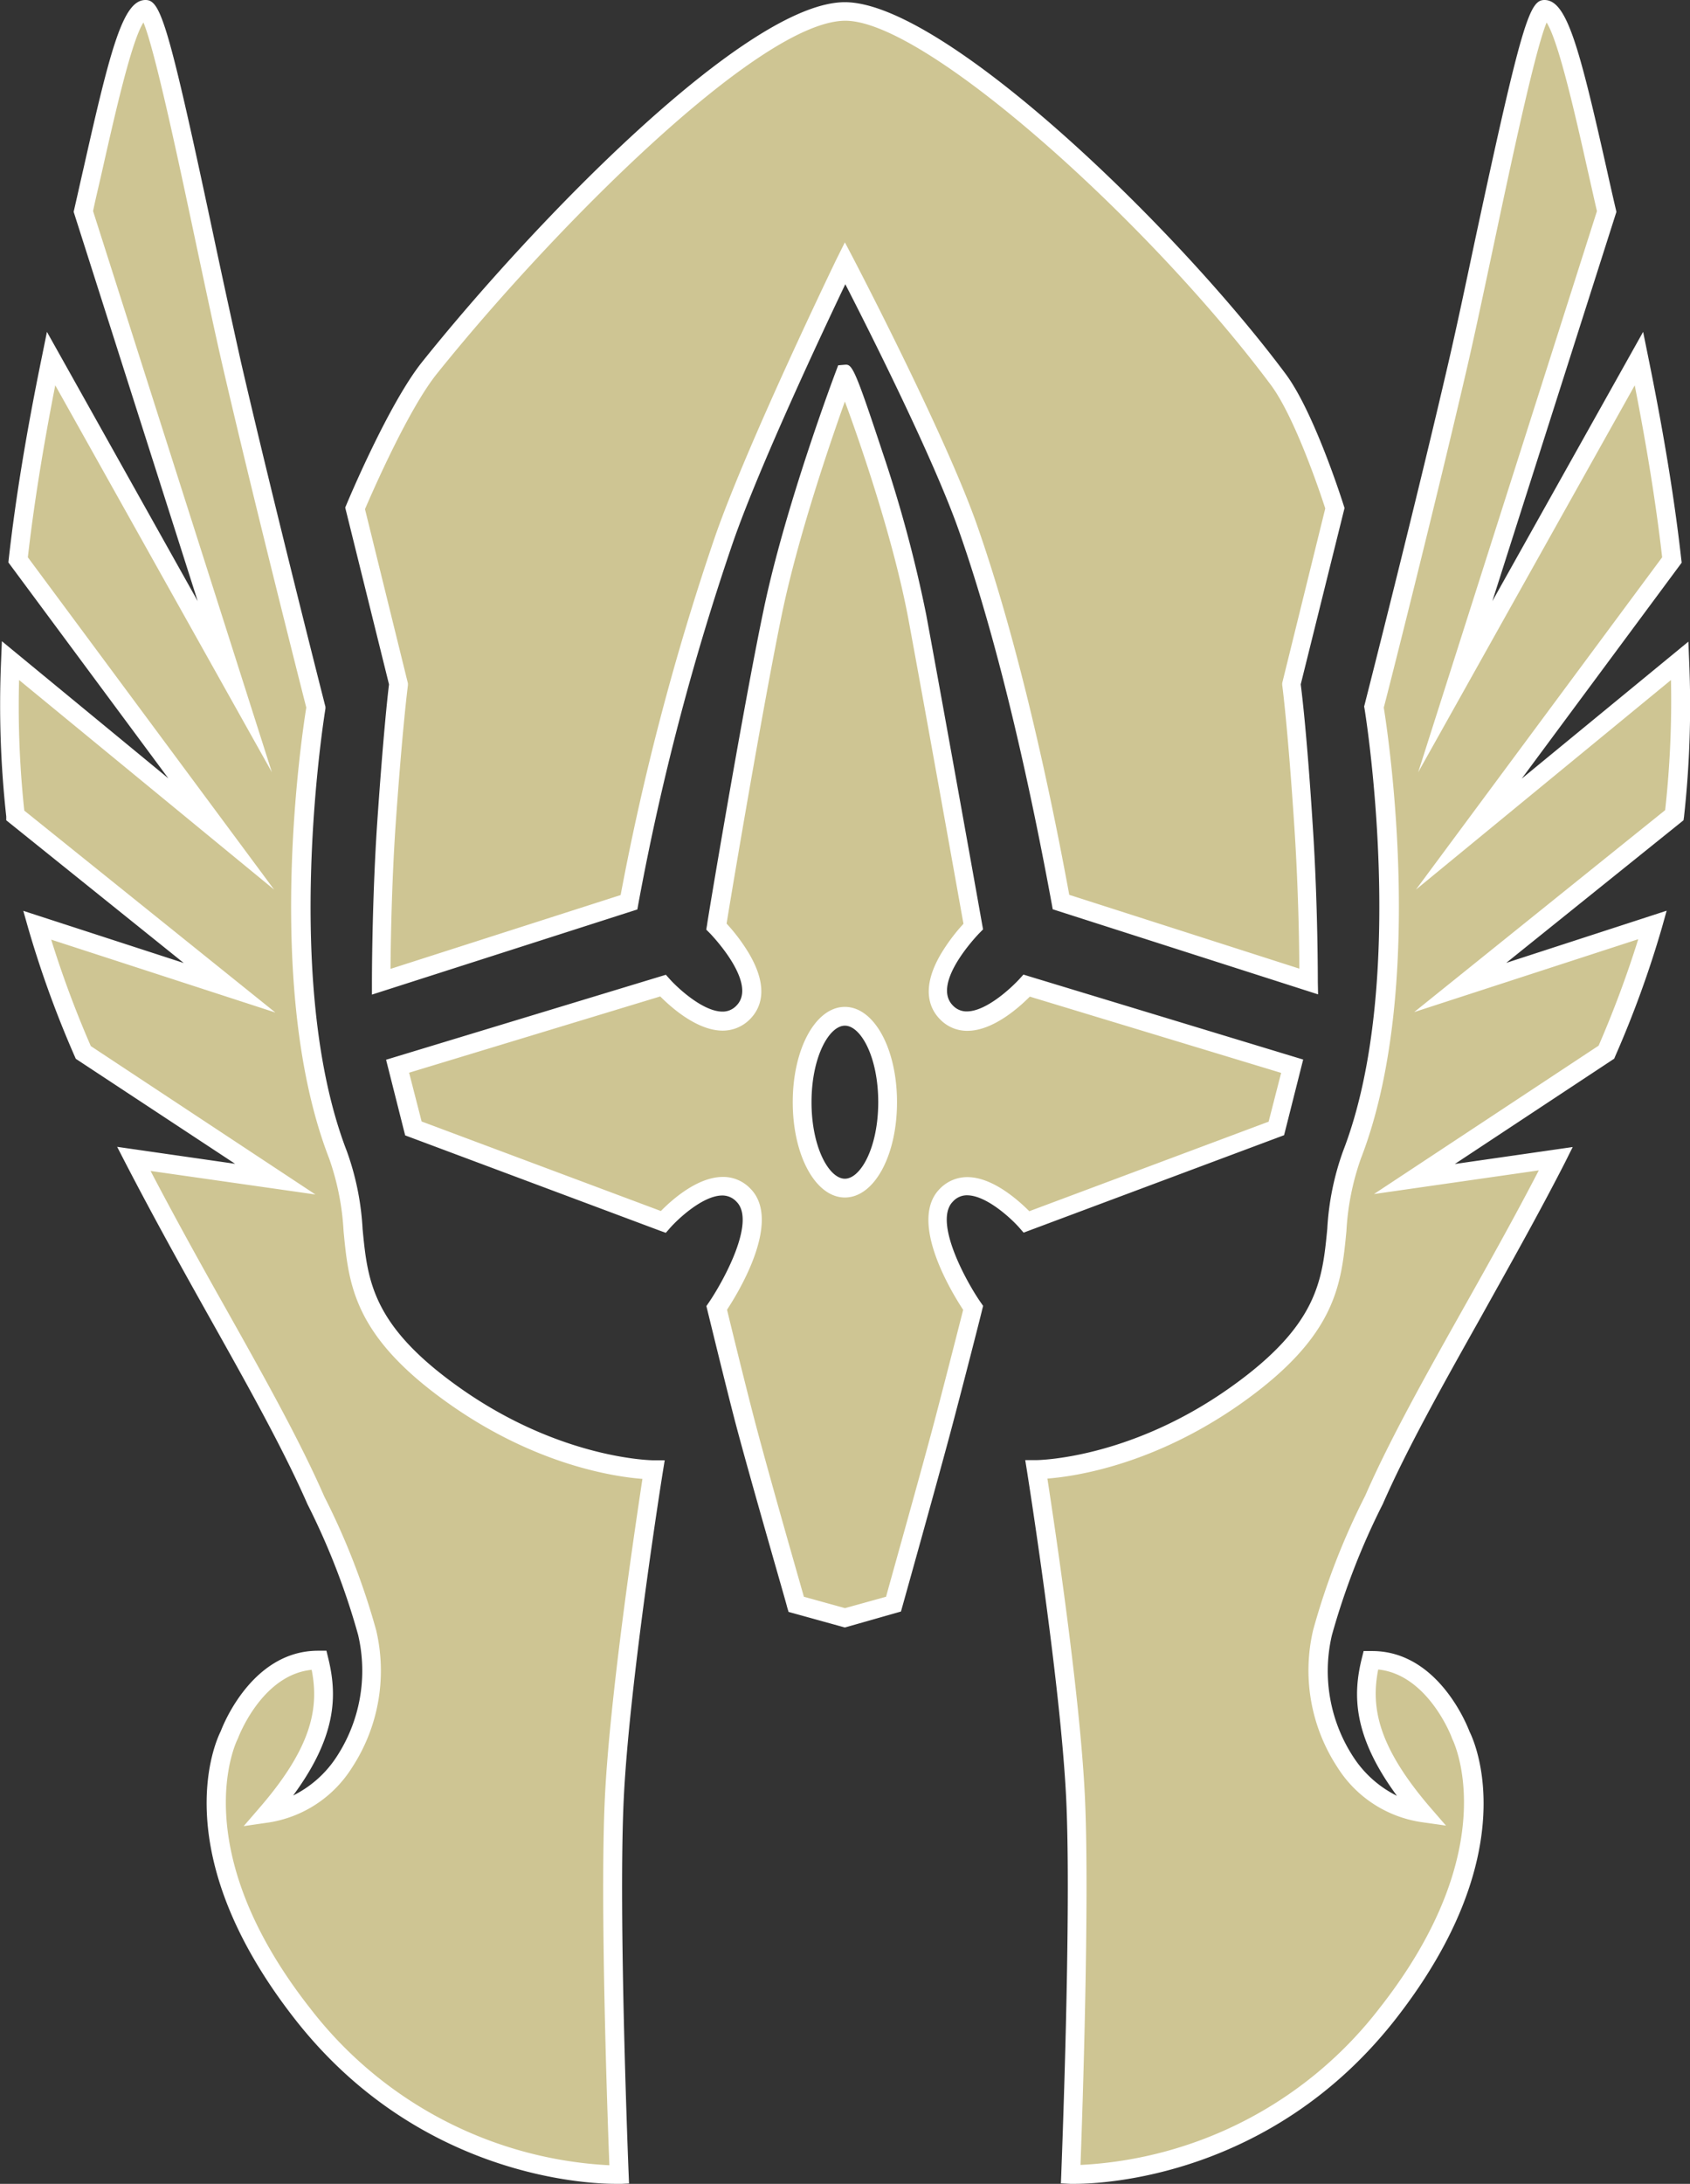 <svg xmlns="http://www.w3.org/2000/svg" viewBox="0 0 270.04 348.76"><rect x="0" y="0" width="270.04" height="348.76" fill="#333333" stroke="none"/><defs><style>.cls-1{fill:#cec593;}.cls-2{fill:#fff;}</style></defs><g id="Layer_2" data-name="Layer 2"><g id="Layer_1-2" data-name="Layer 1"><path class="cls-1" d="M23.25,1.5c-3.12,0-6.46,17.27-9.93,32.27l24.19,75.9L8.16,57.26C6,68,4.09,78.77,2.9,89.41l32.45,43.78L1.65,105.51a161.36,161.36,0,0,0,.81,24.72l34.21,27.51-30.74-10a167.56,167.56,0,0,0,7.38,20.33L44,188.34l-22.6-3.24c10.4,20.26,22.42,39.25,29.09,54.5a114.35,114.35,0,0,1,8.21,21.17c2.92,11.8-3.4,27-16,28.81,9.24-10.75,10-17.67,8.29-24.46-10-.14-14.37,12-14.37,12s-9.42,17.64,11.81,44.62,50.5,25.54,50.5,25.54-1.69-41.38-.78-60.11c.92-18.91,6.28-52.43,6.28-52.43s-15,.07-31.91-11.88c-21.17-15-13.16-24.52-18.53-38.39-10.84-28-3.52-71.51-3.52-71.51s-8.16-32-13.42-54.74C32.69,39.36,25.58,1.5,23.25,1.5Zm223.54,0c-2.33,0-9.44,37.86-13.8,56.69-5.25,22.72-13.42,54.74-13.42,54.74s7.32,43.55-3.51,71.51c-5.38,13.87,2.63,23.4-18.54,38.39-16.87,11.95-31.9,11.88-31.9,11.88s5.36,33.52,6.28,52.43c.9,18.73-.78,60.11-.78,60.11s29.26,1.44,50.49-25.54,11.81-44.63,11.81-44.63-4.41-12.1-14.36-12c-1.67,6.79-.95,13.72,8.28,24.46-12.58-1.79-18.91-17-16-28.81a115,115,0,0,1,8.22-21.17c6.67-15.25,18.69-34.24,29.08-54.5l-22.6,3.24,30.69-20.25a165.81,165.81,0,0,0,7.37-20.33l-30.73,10,34.21-27.51a162.64,162.64,0,0,0,.81-24.72l-33.7,27.68,32.45-43.78C266,78.77,264.09,68,261.89,57.26l-29.36,52.41,24.2-75.9C253.26,18.77,249.91,1.5,246.79,1.5ZM135,1.85c-14.57,0-48.18,34.12-66.4,56.92-5.28,6.6-11.88,22.42-11.88,22.42l6.91,28s-.86,6.36-1.95,22.92c-.82,12.47-.79,24.66-.79,24.66l39.59-12.7a406.56,406.56,0,0,1,15.22-58C121,70.92,135,42,135,42s14.43,27.55,19.6,42.17c6.85,19.39,11.88,43.21,14.92,59.89l39.6,12.7s0-12.19-.79-24.66c-1.09-16.56-2-22.92-2-22.92l6.91-28s-4.58-14.57-9.05-20.56C186.14,36.32,149.59,1.85,135,1.85Zm0,57.94S127,81,123.47,97.9c-3.23,15.65-8.94,50.09-8.94,50.09s9,9,4.27,13.72S106,157.42,106,157.42L63.57,170.29l2.5,9.94L106,195.15s8-9.11,12.81-4.28-4.27,18-4.27,18S117.44,221,119,227c2.6,9.79,8.22,29.24,8.22,29.24l7.77,2.16,7.78-2.16s5.11-18.19,7.55-27.32c1.78-6.65,5.17-20,5.17-20s-9.08-13.19-4.27-18,12.81,4.28,12.81,4.28L204,180.23l2.51-9.94-42.42-12.87s-8.08,9.05-12.81,4.29S155.52,148,155.52,148s-5.68-31.81-9-49.47C143.38,81.27,135,59.79,135,59.79Zm0,102.51c3.78,0,6.83,6.14,6.83,13.72s-3,13.72-6.83,13.72-6.83-6.15-6.83-13.72S131.25,162.3,135,162.3Z"/><path class="cls-2" d="M171.71,348.76H171l-1.48-.08.06-1.48c0-.42,1.67-41.53.78-60-.9-18.62-6.21-51.94-6.26-52.27l-.28-1.75h1.76c.18,0,14.82-.12,31-11.6,14-9.92,14.7-17.06,15.5-25.31a43.57,43.57,0,0,1,2.51-12.4c10.56-27.25,3.51-70.29,3.44-70.73l-.06-.31.08-.3c.08-.32,8.22-32.26,13.41-54.71,1.23-5.3,2.66-12.05,4.17-19.19C243.2,3.33,244.42,0,246.79,0c3.53,0,5.51,7.33,9.88,26.74.5,2.24,1,4.49,1.52,6.69l.09.41L238.46,96l24.09-43,.81,4c2.47,12.11,4.2,22.67,5.28,32.28l.07.58-25.56,34.49,26.63-21.88.12,3a162.47,162.47,0,0,1-.82,25L269,131l-28.32,22.77,25.63-8.33-.76,2.71a165.74,165.74,0,0,1-7.45,20.51l-.17.41-25.47,16.82,18.84-2.71L250,185.78c-4.36,8.5-9,16.7-13.41,24.63-6.06,10.79-11.79,21-15.64,29.79a114.58,114.58,0,0,0-8.13,20.94,25.09,25.09,0,0,0,3.46,19.5,17.64,17.64,0,0,0,6.93,6.15c-7.19-9.76-7-16.36-5.6-22l.28-1.12,1.16,0h.2c10.38,0,15.08,11.59,15.56,12.86.82,1.63,9,19.46-12,46.16C203.11,347.65,176.26,348.76,171.71,348.76Zm-4.35-112.63c1.08,7,5.24,34.56,6,50.94s-.42,50.94-.71,58.67a64.41,64.41,0,0,0,47.75-25c20.29-25.78,11.76-42.83,11.67-43l-.08-.19c0-.11-3.82-10.12-11.77-10.93-1.21,6.07,0,12.31,8.23,21.93l2.6,3-4-.57a19.17,19.17,0,0,1-13.35-8.75,28.17,28.17,0,0,1-3.88-21.9,114.21,114.21,0,0,1,8.33-21.48c3.87-8.87,9.63-19.13,15.73-30,4-7.1,8.09-14.41,12-21.94l-26.34,3.78,35.9-23.7a170.8,170.8,0,0,0,6.33-17l-35.8,11.64,40.1-32.25A158.69,158.69,0,0,0,267,108.6l-40.75,33.47L265.59,89c-.95-8.29-2.39-17.32-4.38-27.46l-34.6,61.79,28.56-89.61c-.48-2.08-.95-4.2-1.43-6.31-2-8.9-4.67-20.77-6.61-23.81-1.87,4.5-5.66,22.35-8.49,35.69-1.52,7.16-2.95,13.92-4.18,19.25C229.53,79.83,222,109.66,221.11,113c.69,4.31,6.84,44.91-3.65,72a41.21,41.21,0,0,0-2.32,11.6c-.83,8.62-1.62,16.76-16.75,27.48C184.47,233.91,171.87,235.78,167.36,236.13Zm-69,112.63c-4.55,0-31.4-1.11-51.09-26.12-21-26.71-12.83-44.53-12-46.16.48-1.28,5.17-12.86,15.55-12.86H51l1.16,0,.27,1.12c1.4,5.67,1.59,12.27-5.59,22a17.58,17.58,0,0,0,6.93-6.16,25.08,25.08,0,0,0,3.45-19.5,114.21,114.21,0,0,0-8.09-20.86c-3.89-8.87-9.61-19.06-15.67-29.86-4.45-7.93-9-16.12-13.41-24.63l-1.33-2.58,18.85,2.71L12.11,169.09l-.18-.41a166.18,166.18,0,0,1-7.44-20.51l-.77-2.71,25.64,8.33L1,131,1,130.4a162.43,162.43,0,0,1-.82-25l.12-3L26.9,124.3,1.34,89.82l.06-.58C2.48,79.64,4.21,69.08,6.69,57l.81-4L31.59,96,11.77,33.83l.09-.4c.51-2.2,1-4.45,1.52-6.69C17.74,7.33,19.73,0,23.25,0c2.38,0,3.59,3.33,11.08,38.64,1.52,7.15,3,13.9,4.18,19.21,5.19,22.45,13.33,54.39,13.41,54.71l.08.3,0,.31c-.07.44-7.13,43.48,3.44,70.73a43.53,43.53,0,0,1,2.5,12.4c.8,8.25,1.49,15.39,15.5,25.31,16.21,11.48,30.85,11.6,31,11.6h1.77l-.28,1.74c-.06.33-5.36,33.65-6.26,52.27-.9,18.44.76,59.55.78,60l.06,1.48-1.49.08ZM49.8,266.67c-8,.8-11.73,10.82-11.77,10.93l-.09.19c-.08.17-8.62,17.21,11.67,43a64.47,64.47,0,0,0,47.76,25c-.3-7.73-1.52-42.15-.72-58.67s4.95-43.94,6-50.94c-4.52-.35-17.11-2.22-31-12.07-15.14-10.72-15.92-18.86-16.75-27.48A41.57,41.57,0,0,0,52.59,185c-10.5-27.08-4.35-67.68-3.65-72-.85-3.33-8.42-33.16-13.35-54.46-1.23-5.34-2.67-12.11-4.19-19.27C28.57,25.92,24.79,8.09,22.92,3.59c-1.94,3-4.61,14.91-6.62,23.8-.47,2.11-1,4.24-1.43,6.32l28.57,89.61L8.83,61.53C6.84,71.68,5.4,80.7,4.45,89L43.8,142.07,3.05,108.6a156.91,156.91,0,0,0,.83,20.85L44,161.7,8.18,150.06a166.83,166.83,0,0,0,6.33,17l35.89,23.7L24.06,187c3.94,7.53,8,14.85,12,21.94,6.1,10.86,11.85,21.12,15.76,30.06a114.44,114.44,0,0,1,8.3,21.4,28.23,28.23,0,0,1-3.89,21.91,19.19,19.19,0,0,1-13.35,8.75l-3.94.57,2.59-3C49.84,279,51,272.74,49.8,266.67ZM135,259.91l-9-2.49-.24-.81c0-.19-5.65-19.58-8.22-29.28-1.57-6-4.48-18-4.51-18.1l-.16-.65.38-.55c2.17-3.16,7.64-12.9,4.44-16.11a3.07,3.07,0,0,0-2.38-1c-3.09.09-7,3.77-8.24,5.18l-.68.78-1-.36-40.65-15.2-3.05-12.08,44.71-13.57.63.71c1.27,1.41,5.22,5.09,8.31,5.17a3,3,0,0,0,2.32-.94c3.57-3.58-4.18-11.52-4.26-11.6l-.55-.55.13-.76c0-.34,5.75-34.65,9-50.14,3.48-16.85,11.54-38.13,11.62-38.34l.33-.88.94-.08c1.25-.12,1.48-.14,6.13,13.92a211.57,211.57,0,0,1,7,26c3.23,17.46,8.89,49.16,8.94,49.47l.14.77-.55.56c-.08.08-7.84,8-4.27,11.6a3,3,0,0,0,2.33.94c3.08-.08,7-3.76,8.3-5.17l.64-.71.91.28,43.79,13.29-3.05,12.08-41.62,15.56-.68-.78c-1.24-1.41-5.15-5.09-8.24-5.18a3,3,0,0,0-2.38,1c-3.2,3.22,2.27,13,4.44,16.1l.39.56-.17.66c0,.14-3.41,13.44-5.17,20-2.42,9-7.51,27.16-7.56,27.34l-.23.81ZM128.45,255l6.57,1.82,6.56-1.82c1-3.64,5.2-18.57,7.32-26.48,1.53-5.73,4.3-16.58,5-19.34-1.93-2.93-8.79-14.25-3.72-19.34a6.09,6.09,0,0,1,4.61-1.85c4,.13,8,3.77,9.68,5.44l38.24-14.3,2-7.79-40.16-12.18c-1.62,1.63-5.72,5.35-9.79,5.46a6,6,0,0,1-4.54-1.82c-1.72-1.73-3.09-5,.13-10.46a29.65,29.65,0,0,1,3.6-4.81c-.88-4.9-5.86-32.75-8.81-48.71C142.76,86.15,137.55,71,135,64.12c-2.45,6.84-7.53,21.7-10.09,34.08-2.93,14.18-8,44.21-8.81,49.3a28.77,28.77,0,0,1,3.6,4.81c3.23,5.51,1.85,8.73.13,10.46a6.1,6.1,0,0,1-4.54,1.82c-4.07-.11-8.17-3.83-9.79-5.46L65.37,171.31l2,7.79,38.23,14.3c1.64-1.67,5.65-5.31,9.68-5.44a6,6,0,0,1,4.61,1.85c5.08,5.1-1.8,16.43-3.72,19.35.62,2.58,3,12.28,4.34,17.41C122.74,235.1,127.37,251.2,128.45,255ZM135,191.24c-4.67,0-8.33-6.69-8.33-15.22s3.66-15.22,8.33-15.22,8.33,6.68,8.33,15.22S139.69,191.24,135,191.24Zm0-27.44c-2.52,0-5.33,5-5.33,12.22s2.81,12.22,5.33,12.22,5.33-5,5.33-12.22S137.54,163.8,135,163.8Zm75.61-5-42.4-13.59-.16-.89C165,127.77,160,104,153.2,84.7c-4.13-11.7-14.4-32.05-18.13-39.31-3.6,7.53-13.7,29-17.93,41.16A404.62,404.62,0,0,0,102,144.35l-.16.89-42.41,13.6v-2.05c0-.12,0-12.38.8-24.76,1-14.7,1.75-21.31,1.93-22.73l-7-28.24.19-.45c.27-.66,6.74-16.09,12.08-22.78C85.21,35.61,119.27.35,135,.35s52.82,35.74,70.44,59.38c4.56,6.13,9.08,20.4,9.27,21l.13.4-7,28.16c.18,1.42,1,8,1.93,22.73.82,12.38.8,24.64.8,24.76Zm-39.77-15.9,36.77,11.79c0-4-.17-13.21-.78-22.5-1.07-16.29-1.94-22.75-1.95-22.81l0-.29,6.88-27.89c-.76-2.35-4.83-14.53-8.69-19.72-19.11-25.64-55-58.17-68-58.17C121.26,3.35,88,37,69.79,59.71c-4.59,5.74-10.35,19-11.47,21.6l6.86,27.82,0,.29c0,.06-.87,6.52-2,22.81-.61,9.29-.75,18.51-.78,22.5l36.77-11.79A411.66,411.66,0,0,1,114.3,85.56c5.24-15,19.23-43.9,19.37-44.19L135,38.7l1.38,2.63c.14.28,14.54,27.82,19.68,42.37C162.78,102.81,167.8,126.29,170.86,142.94Z"/></g></g></svg>